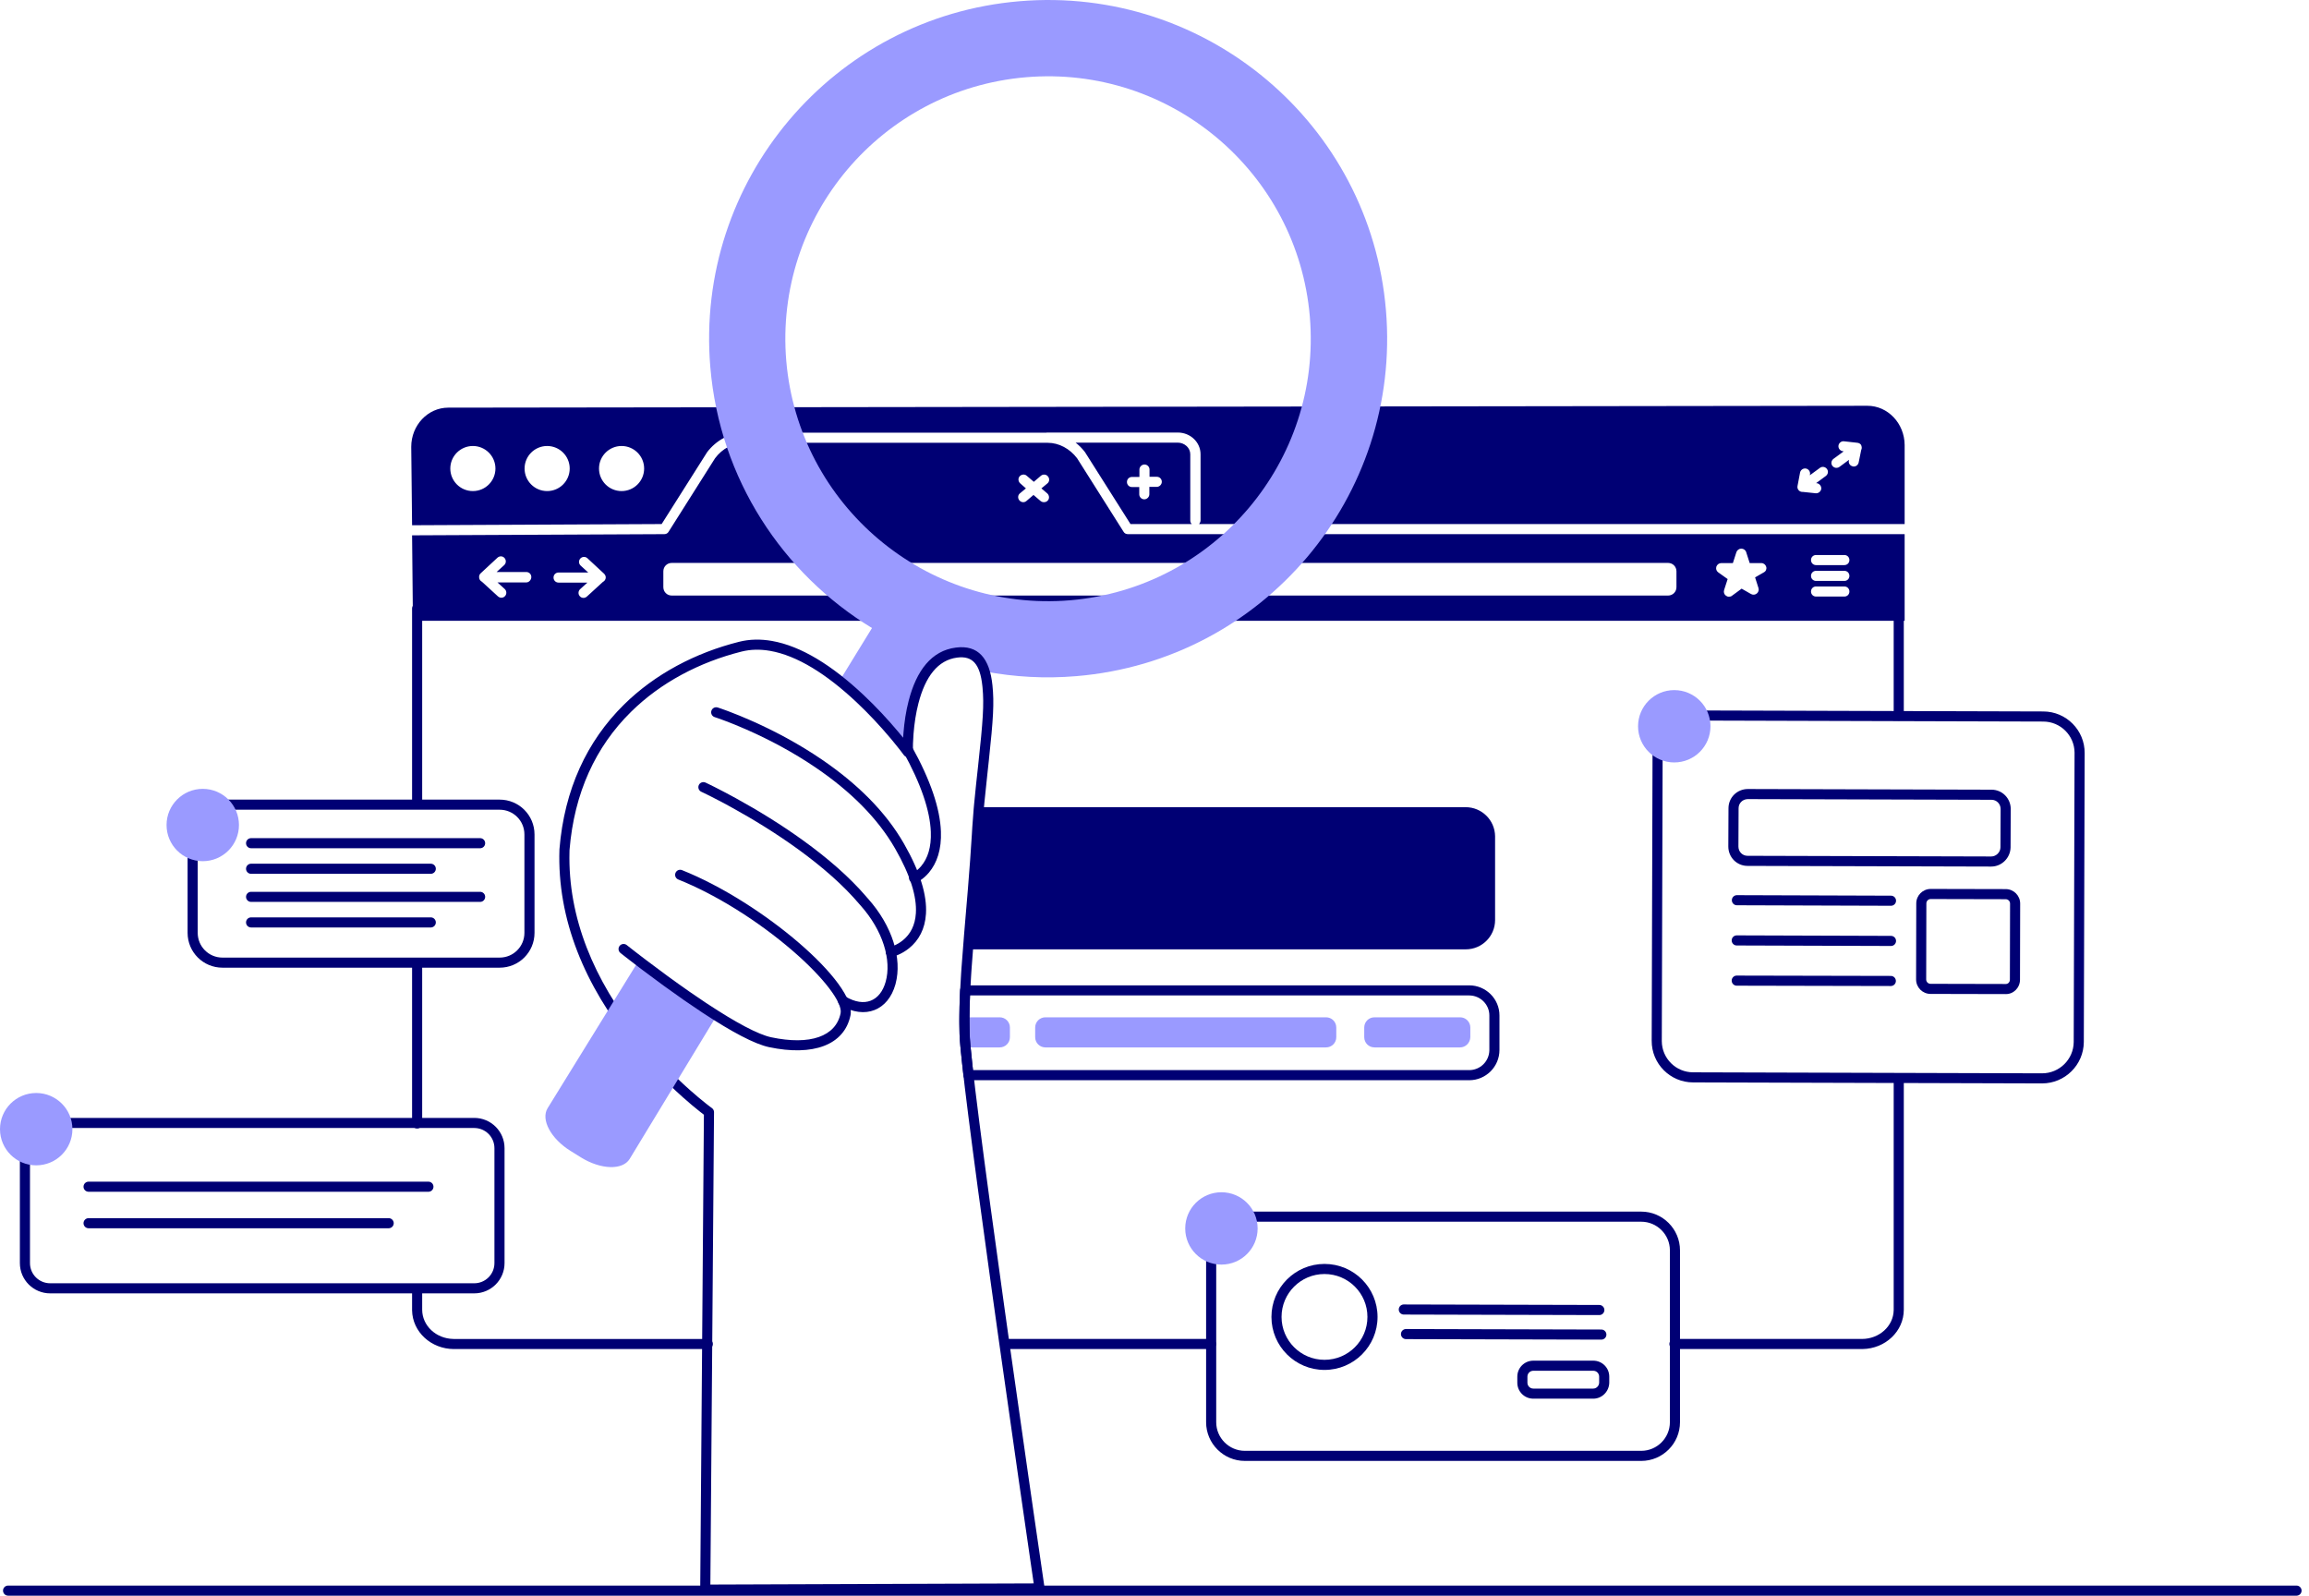 <svg width="246" height="170" viewBox="0 0 246 170" fill="none" xmlns="http://www.w3.org/2000/svg">
<path fill-rule="evenodd" clip-rule="evenodd" d="M53.233 85.19H23.701C21.646 85.19 19.987 86.847 19.987 88.9V99.385C19.987 101.439 21.646 103.095 23.701 103.095H53.233C55.289 103.095 56.947 101.439 56.947 99.385V88.9C56.947 86.847 55.289 85.19 53.233 85.19ZM23.701 86.266H53.233C54.694 86.266 55.871 87.441 55.871 88.9V99.385C55.871 100.844 54.694 102.02 53.233 102.02H23.701C22.24 102.02 21.064 100.844 21.064 99.385V88.9C21.064 87.441 22.24 86.266 23.701 86.266Z" fill="#000074"/>
<path fill-rule="evenodd" clip-rule="evenodd" d="M51.152 89.295C51.449 89.295 51.69 89.536 51.69 89.833C51.69 90.119 51.466 90.353 51.183 90.369L51.152 90.37H26.751C26.454 90.37 26.213 90.13 26.213 89.833C26.213 89.546 26.437 89.312 26.72 89.296L26.751 89.295H51.152Z" fill="#000074"/>
<path fill-rule="evenodd" clip-rule="evenodd" d="M45.895 92.019C46.192 92.019 46.433 92.259 46.433 92.556C46.433 92.843 46.209 93.077 45.926 93.093L45.895 93.094H26.751C26.454 93.094 26.213 92.853 26.213 92.556C26.213 92.27 26.437 92.036 26.72 92.019L26.751 92.019H45.895Z" fill="#000074"/>
<path fill-rule="evenodd" clip-rule="evenodd" d="M51.152 95.012C51.449 95.012 51.69 95.252 51.69 95.549C51.69 95.836 51.466 96.07 51.183 96.086L51.152 96.087H26.751C26.454 96.087 26.213 95.846 26.213 95.549C26.213 95.263 26.437 95.029 26.72 95.013L26.751 95.012H51.152Z" fill="#000074"/>
<path fill-rule="evenodd" clip-rule="evenodd" d="M45.895 97.735C46.192 97.735 46.433 97.976 46.433 98.273C46.433 98.559 46.209 98.793 45.926 98.81L45.895 98.811H26.751C26.454 98.811 26.213 98.57 26.213 98.273C26.213 97.987 26.437 97.753 26.72 97.736L26.751 97.735H45.895Z" fill="#000074"/>
<path fill-rule="evenodd" clip-rule="evenodd" d="M21.602 91.75C23.733 91.75 25.459 90.025 25.459 87.896C25.459 85.768 23.733 84.043 21.602 84.043C19.472 84.043 17.745 85.768 17.745 87.896C17.745 90.025 19.472 91.75 21.602 91.75Z" fill="#9A9AFF"/>
<path fill-rule="evenodd" clip-rule="evenodd" d="M106.502 111.589H102.644V108.381H106.502C107.112 108.381 107.596 108.865 107.596 109.474V110.496C107.596 111.105 107.112 111.589 106.502 111.589Z" fill="#9A9AFF"/>
<path fill-rule="evenodd" clip-rule="evenodd" d="M155.554 111.589H146.44C145.83 111.589 145.345 111.105 145.345 110.496V109.474C145.345 108.865 145.83 108.381 146.44 108.381H155.554C156.164 108.381 156.648 108.865 156.648 109.474V110.496C156.631 111.105 156.146 111.589 155.554 111.589Z" fill="#9A9AFF"/>
<path fill-rule="evenodd" clip-rule="evenodd" d="M141.272 111.589H111.382C110.772 111.589 110.287 111.105 110.287 110.496V109.474C110.287 108.865 110.772 108.381 111.382 108.381H141.272C141.882 108.381 142.367 108.865 142.367 109.474V110.496C142.367 111.105 141.882 111.589 141.272 111.589Z" fill="#9A9AFF"/>
<path fill-rule="evenodd" clip-rule="evenodd" d="M156.523 104.977H102.823C102.535 104.977 102.298 105.203 102.286 105.491L102.265 105.997C102.202 107.595 102.187 108.875 102.227 110.07L102.238 110.377C102.268 111.077 102.383 112.233 102.647 114.607C102.677 114.879 102.908 115.085 103.182 115.085H156.523C158.309 115.085 159.752 113.643 159.752 111.859V108.185C159.752 106.415 158.306 104.977 156.523 104.977ZM103.34 106.052L156.523 106.052C157.712 106.052 158.676 107.01 158.676 108.185V111.859L158.675 111.913C158.646 113.079 157.696 114.009 156.523 114.009H103.664L103.564 113.096C103.392 111.495 103.32 110.671 103.308 110.161C103.267 109.038 103.275 107.844 103.328 106.37L103.34 106.052Z" fill="#000074"/>
<path fill-rule="evenodd" clip-rule="evenodd" d="M44.441 102.091C44.728 102.091 44.962 102.315 44.978 102.597L44.979 102.629V119.691C44.979 119.988 44.738 120.229 44.441 120.229C44.154 120.229 43.92 120.005 43.904 119.723L43.903 119.691V102.629C43.903 102.332 44.144 102.091 44.441 102.091Z" fill="#000074"/>
<path fill-rule="evenodd" clip-rule="evenodd" d="M44.441 136.844C44.728 136.844 44.962 137.068 44.978 137.35L44.979 137.381V139.532C44.979 141.231 46.453 142.62 48.308 142.65L48.37 142.651H75.408C75.706 142.651 75.947 142.891 75.947 143.188C75.947 143.475 75.723 143.709 75.44 143.725L75.408 143.726H48.37C45.933 143.726 43.943 141.899 43.903 139.602L43.903 139.532V137.381C43.903 137.084 44.144 136.844 44.441 136.844Z" fill="#000074"/>
<path fill-rule="evenodd" clip-rule="evenodd" d="M129.018 142.65C129.316 142.65 129.557 142.891 129.557 143.188C129.557 143.474 129.333 143.708 129.05 143.725L129.018 143.726H107.201C106.904 143.726 106.663 143.485 106.663 143.188C106.663 142.902 106.887 142.668 107.17 142.651L107.201 142.65H129.018Z" fill="#000074"/>
<path fill-rule="evenodd" clip-rule="evenodd" d="M202.292 114.35C202.579 114.35 202.813 114.573 202.829 114.856L202.83 114.887V139.531C202.83 141.837 200.865 143.688 198.437 143.724L198.363 143.725H178.394C178.096 143.725 177.855 143.484 177.855 143.187C177.855 142.901 178.08 142.667 178.362 142.65L178.394 142.65H198.363C200.226 142.65 201.72 141.28 201.753 139.588L201.754 139.531V114.887C201.754 114.59 201.995 114.35 202.292 114.35Z" fill="#000074"/>
<path fill-rule="evenodd" clip-rule="evenodd" d="M202.292 64.292C202.578 64.292 202.813 64.516 202.829 64.798L202.83 64.83V76.228C202.83 76.525 202.589 76.766 202.292 76.766C202.005 76.766 201.771 76.542 201.754 76.26L201.753 76.228V65.367H44.979L44.979 85.566C44.979 85.853 44.755 86.087 44.473 86.103L44.441 86.104C44.154 86.104 43.92 85.88 43.904 85.598L43.903 85.566V64.83C43.903 64.543 44.127 64.309 44.41 64.293L44.441 64.292H202.292Z" fill="#000074"/>
<path fill-rule="evenodd" clip-rule="evenodd" d="M125.466 47.157H114.593C114.97 47.444 115.311 47.802 115.616 48.197C115.616 48.215 115.634 48.215 115.634 48.233L120.442 55.832H126.973C126.865 55.742 126.812 55.599 126.812 55.438V48.394C126.812 47.713 126.202 47.157 125.466 47.157ZM123.241 51.87H122.451V52.659C122.451 52.946 122.2 53.197 121.913 53.197C121.608 53.197 121.375 52.946 121.375 52.659V51.889H120.603C120.298 51.889 120.065 51.656 120.065 51.351C120.065 51.046 120.298 50.813 120.603 50.813H121.393V50.025C121.393 49.738 121.644 49.487 121.931 49.487C122.236 49.487 122.469 49.738 122.469 50.025V50.795H123.241C123.546 50.795 123.779 51.028 123.779 51.333C123.779 51.62 123.528 51.87 123.241 51.87Z" fill="#000074"/>
<path fill-rule="evenodd" clip-rule="evenodd" d="M198.955 43.232L47.761 43.43C45.572 43.43 43.813 45.312 43.813 47.606L43.903 55.958L70.493 55.832L75.301 48.233C75.301 48.215 75.319 48.215 75.319 48.197C76.306 46.889 77.795 46.1 79.32 46.1H111.454C111.507 46.082 111.543 46.082 111.597 46.082H125.484C126.83 46.082 127.906 47.122 127.906 48.394V55.438C127.906 55.599 127.834 55.725 127.745 55.832H202.92V56.907H120.155C119.976 56.907 119.796 56.818 119.707 56.657L114.755 48.824C113.983 47.803 112.817 47.175 111.633 47.175H79.302C78.118 47.175 76.952 47.785 76.18 48.824L71.228 56.657C71.139 56.818 70.959 56.907 70.78 56.907L43.903 57.033L43.993 66.138H202.92V47.408C202.902 45.096 201.126 43.232 198.955 43.232ZM50.38 52.319C49.052 52.319 47.975 51.243 47.975 49.917C47.975 48.591 49.052 47.516 50.38 47.516C51.707 47.516 52.784 48.591 52.784 49.917C52.784 51.243 51.707 52.319 50.38 52.319ZM58.292 52.319C56.965 52.319 55.888 51.243 55.888 49.917C55.888 48.591 56.965 47.516 58.292 47.516C59.62 47.516 60.696 48.591 60.696 49.917C60.696 51.243 59.62 52.319 58.292 52.319ZM66.222 52.319C64.895 52.319 63.818 51.243 63.818 49.917C63.818 48.591 64.895 47.516 66.222 47.516C67.55 47.516 68.626 48.591 68.626 49.917C68.626 51.243 67.55 52.319 66.222 52.319ZM194.505 50.724L193.482 51.477H193.554C193.841 51.513 194.056 51.782 194.039 52.068C194.003 52.337 193.769 52.552 193.5 52.552C193.482 52.552 193.464 52.552 193.446 52.552L192.101 52.409C192.083 52.409 192.065 52.409 192.029 52.409C191.868 52.409 191.706 52.337 191.599 52.194C191.509 52.068 191.473 51.925 191.509 51.764L191.778 50.348C191.832 50.061 192.119 49.864 192.406 49.918C192.693 49.971 192.89 50.258 192.836 50.545L192.819 50.635L193.895 49.846C194.128 49.667 194.469 49.721 194.649 49.971C194.828 50.222 194.756 50.545 194.505 50.724ZM198.291 47.946L198.022 49.272C197.968 49.523 197.753 49.702 197.502 49.702C197.466 49.702 197.43 49.702 197.394 49.684C197.107 49.63 196.909 49.344 196.981 49.057L196.999 48.985L195.976 49.738C195.887 49.81 195.761 49.846 195.654 49.846C195.492 49.846 195.331 49.774 195.223 49.63C195.043 49.397 195.097 49.057 195.349 48.878L196.425 48.089L196.335 48.071C196.048 48.035 195.833 47.767 195.869 47.48C195.905 47.193 196.174 46.978 196.461 47.014L197.896 47.175C198.04 47.193 198.183 47.265 198.273 47.39C198.363 47.569 198.381 47.784 198.291 47.946ZM108.691 51.494C108.475 51.297 108.439 50.957 108.637 50.742C108.834 50.527 109.175 50.491 109.39 50.688L110.144 51.333L110.897 50.688C111.131 50.491 111.472 50.527 111.651 50.76C111.848 50.993 111.812 51.333 111.579 51.512L110.951 52.032L111.579 52.57C111.794 52.767 111.83 53.108 111.633 53.323C111.525 53.448 111.382 53.502 111.22 53.502C111.095 53.502 110.969 53.466 110.862 53.376L110.108 52.731L109.354 53.376C109.247 53.466 109.139 53.502 109.014 53.502C108.852 53.502 108.709 53.43 108.601 53.305C108.404 53.072 108.439 52.731 108.673 52.552L109.301 52.032L108.691 51.494ZM56.068 62.051H52.999L53.771 62.75C53.986 62.947 54.004 63.288 53.807 63.503C53.699 63.629 53.556 63.682 53.412 63.682C53.286 63.682 53.161 63.629 53.053 63.539L51.349 61.98C51.169 61.89 51.044 61.711 51.044 61.496V61.478V61.46C51.044 61.316 51.098 61.173 51.223 61.066L52.999 59.417C53.215 59.219 53.556 59.219 53.753 59.453C53.95 59.668 53.932 60.008 53.717 60.205L52.91 60.94H56.068C56.373 60.94 56.606 61.173 56.606 61.478C56.606 61.782 56.355 62.051 56.068 62.051ZM64.536 61.514C64.536 61.729 64.41 61.908 64.231 61.998L62.526 63.557C62.419 63.647 62.293 63.7 62.168 63.7C62.024 63.7 61.88 63.647 61.773 63.521C61.575 63.306 61.593 62.965 61.809 62.768L62.58 62.069H59.512C59.207 62.069 58.974 61.836 58.974 61.532C58.974 61.227 59.207 60.994 59.512 60.994H62.67L61.863 60.259C61.647 60.062 61.629 59.721 61.827 59.506C62.024 59.291 62.365 59.273 62.58 59.471L64.356 61.119C64.464 61.227 64.536 61.37 64.536 61.514C64.536 61.496 64.536 61.478 64.536 61.514C64.536 61.496 64.536 61.496 64.536 61.514ZM178.609 62.553C178.609 63.055 178.214 63.449 177.712 63.449H71.569C71.066 63.449 70.672 63.055 70.672 62.553V60.868C70.672 60.367 71.066 59.972 71.569 59.972H177.712C178.214 59.972 178.609 60.367 178.609 60.868V62.553ZM187.92 60.976L186.987 61.514L187.346 62.643C187.418 62.858 187.346 63.091 187.167 63.234C186.987 63.378 186.754 63.395 186.557 63.288L185.552 62.715L184.529 63.467C184.44 63.539 184.332 63.575 184.206 63.575C184.081 63.575 183.991 63.539 183.884 63.467C183.686 63.324 183.614 63.091 183.686 62.858L184.063 61.693L183.058 60.976C182.861 60.833 182.789 60.6 182.861 60.367C182.933 60.151 183.148 59.99 183.381 59.99H184.619L184.996 58.825C185.068 58.61 185.283 58.449 185.516 58.449C185.749 58.449 185.965 58.592 186.037 58.825L186.413 59.99H187.651C187.903 59.99 188.1 60.151 188.172 60.385C188.243 60.617 188.136 60.868 187.92 60.976ZM196.497 63.556H193.483C193.178 63.556 192.944 63.323 192.944 63.019C192.944 62.714 193.178 62.481 193.483 62.481H196.497C196.802 62.481 197.035 62.714 197.035 63.019C197.035 63.323 196.802 63.556 196.497 63.556ZM196.497 61.89H193.483C193.178 61.89 192.944 61.657 192.944 61.353C192.944 61.048 193.178 60.815 193.483 60.815H196.497C196.802 60.815 197.035 61.048 197.035 61.353C197.035 61.657 196.802 61.89 196.497 61.89ZM196.497 60.205H193.483C193.178 60.205 192.944 59.972 192.944 59.667C192.944 59.363 193.178 59.13 193.483 59.13H196.497C196.802 59.13 197.035 59.363 197.035 59.667C197.035 59.972 196.802 60.205 196.497 60.205Z" fill="#000074"/>
<path fill-rule="evenodd" clip-rule="evenodd" d="M156.146 85.996H104.295C104.223 86.767 104.169 87.555 104.115 88.308C103.828 93.165 103.415 97.377 103.128 101.141H156.164C157.886 101.141 159.286 99.743 159.286 98.022V89.097C159.268 87.376 157.868 85.996 156.146 85.996Z" fill="#000074"/>
<path fill-rule="evenodd" clip-rule="evenodd" d="M174.86 129.083H132.625C130.354 129.083 128.499 130.937 128.499 133.205V151.522C128.499 153.791 130.354 155.644 132.625 155.644H174.86C177.131 155.644 178.986 153.791 178.986 151.522V133.205C178.986 130.937 177.131 129.083 174.86 129.083ZM132.625 130.159H174.86C176.536 130.159 177.91 131.531 177.91 133.205V151.522C177.91 153.197 176.536 154.569 174.86 154.569H132.625C130.949 154.569 129.575 153.197 129.575 151.522V133.205C129.575 131.531 130.949 130.159 132.625 130.159Z" fill="#000074"/>
<path fill-rule="evenodd" clip-rule="evenodd" d="M141.111 134.657C137.99 134.657 135.459 137.185 135.459 140.303C135.459 143.421 137.99 145.949 141.111 145.949C144.232 145.949 146.763 143.421 146.763 140.303C146.763 137.185 144.232 134.657 141.111 134.657ZM141.111 135.732C143.638 135.732 145.686 137.779 145.686 140.303C145.686 142.827 143.638 144.873 141.111 144.873C138.585 144.873 136.536 142.827 136.536 140.303C136.536 137.779 138.585 135.732 141.111 135.732Z" fill="#000074"/>
<path fill-rule="evenodd" clip-rule="evenodd" d="M169.746 144.963H163.359C162.416 144.963 161.654 145.723 161.654 146.666V147.311C161.654 148.253 162.416 149.013 163.359 149.013H169.746C170.669 149.013 171.424 148.259 171.45 147.326L171.45 146.666C171.45 145.723 170.689 144.963 169.746 144.963ZM163.359 146.038H169.746C170.095 146.038 170.374 146.317 170.374 146.665V147.311C170.364 147.653 170.079 147.938 169.746 147.938H163.359C163.01 147.938 162.731 147.659 162.731 147.311V146.665C162.731 146.317 163.01 146.038 163.359 146.038Z" fill="#000074"/>
<path fill-rule="evenodd" clip-rule="evenodd" d="M130.131 134.728C132.261 134.728 133.988 133.003 133.988 130.875C133.988 128.747 132.261 127.021 130.131 127.021C128 127.021 126.273 128.747 126.273 130.875C126.273 133.003 128 134.728 130.131 134.728Z" fill="#9A9AFF"/>
<path fill-rule="evenodd" clip-rule="evenodd" d="M149.564 138.976L170.394 139.029C170.691 139.03 170.931 139.271 170.931 139.568C170.93 139.855 170.705 140.088 170.423 140.104L170.391 140.105L149.561 140.051C149.264 140.05 149.023 139.809 149.024 139.512C149.025 139.226 149.249 138.992 149.532 138.976L149.564 138.976Z" fill="#000074"/>
<path fill-rule="evenodd" clip-rule="evenodd" d="M149.796 141.593L170.609 141.647C170.906 141.647 171.146 141.889 171.146 142.186C171.145 142.472 170.92 142.705 170.638 142.721L170.606 142.722L149.794 142.668C149.496 142.667 149.256 142.426 149.257 142.129C149.258 141.843 149.482 141.609 149.765 141.594L149.796 141.593Z" fill="#000074"/>
<path fill-rule="evenodd" clip-rule="evenodd" d="M217.685 75.798L180.515 75.691C178.062 75.67 176.061 77.651 176.061 80.1L175.971 110.871C175.951 113.318 177.933 115.318 180.385 115.318L217.558 115.425C220.003 115.425 221.989 113.454 222.009 111.021L222.099 80.245C222.119 77.798 220.137 75.798 217.685 75.798ZM180.445 76.766L217.684 76.874C219.518 76.874 221.005 78.353 221.023 80.179L220.933 111.015C220.917 112.856 219.412 114.35 217.56 114.35L180.386 114.243C178.552 114.243 177.065 112.763 177.047 110.938L177.137 80.102C177.137 78.269 178.618 76.783 180.445 76.766Z" fill="#000074"/>
<path fill-rule="evenodd" clip-rule="evenodd" d="M213.685 94.724L205.701 94.706C204.847 94.706 204.158 95.395 204.158 96.247L204.14 104.347C204.14 105.201 204.829 105.89 205.683 105.89L213.665 105.908C214.513 105.935 215.21 105.24 215.21 104.366L215.228 96.266C215.228 95.413 214.538 94.724 213.685 94.724ZM205.699 95.782L213.683 95.8C213.943 95.8 214.151 96.007 214.151 96.266L214.133 104.366C214.133 104.63 213.947 104.826 213.712 104.833L205.684 104.815C205.424 104.815 205.216 104.608 205.216 104.349L205.234 96.249C205.234 95.989 205.442 95.782 205.699 95.782Z" fill="#000074"/>
<path fill-rule="evenodd" clip-rule="evenodd" d="M212.178 84.132L186.217 84.061C185.074 84.061 184.153 84.966 184.153 86.104L184.135 90.188C184.135 91.331 185.041 92.251 186.18 92.251L212.14 92.323C213.259 92.323 214.18 91.409 214.205 90.291L214.223 86.196C214.223 85.052 213.317 84.132 212.178 84.132ZM186.176 85.137L186.216 85.136L212.176 85.208C212.718 85.208 213.146 85.643 213.146 86.194L213.128 90.278C213.117 90.805 212.67 91.248 212.142 91.248L186.182 91.176C185.639 91.176 185.211 90.741 185.211 90.191L185.229 86.106C185.229 85.577 185.644 85.157 186.176 85.137Z" fill="#000074"/>
<path fill-rule="evenodd" clip-rule="evenodd" d="M185.033 103.938L201.449 103.973C201.746 103.974 201.987 104.215 201.986 104.512C201.986 104.799 201.761 105.032 201.478 105.048L201.447 105.049L185.03 105.013C184.733 105.012 184.493 104.771 184.493 104.474C184.494 104.188 184.718 103.954 185.001 103.938L185.033 103.938Z" fill="#000074"/>
<path fill-rule="evenodd" clip-rule="evenodd" d="M185.033 99.653L201.468 99.707C201.765 99.708 202.005 99.95 202.004 100.247C202.003 100.533 201.778 100.766 201.496 100.782L201.464 100.782L185.03 100.729C184.732 100.728 184.492 100.486 184.493 100.189C184.494 99.903 184.719 99.67 185.002 99.654L185.033 99.653Z" fill="#000074"/>
<path fill-rule="evenodd" clip-rule="evenodd" d="M185.051 95.37L201.467 95.424C201.765 95.425 202.005 95.666 202.004 95.963C202.003 96.25 201.778 96.483 201.495 96.498L201.464 96.499L185.047 96.445C184.75 96.445 184.51 96.203 184.511 95.906C184.512 95.62 184.737 95.386 185.019 95.371L185.051 95.37Z" fill="#000074"/>
<path fill-rule="evenodd" clip-rule="evenodd" d="M178.376 81.229C180.506 81.229 182.233 79.504 182.233 77.376C182.233 75.248 180.506 73.522 178.376 73.522C176.245 73.522 174.518 75.248 174.518 77.376C174.518 79.504 176.245 81.229 178.376 81.229Z" fill="#9A9AFF"/>
<path fill-rule="evenodd" clip-rule="evenodd" d="M50.524 119.1H5.347C3.561 119.1 2.118 120.541 2.118 122.326V134.567C2.118 136.351 3.561 137.793 5.347 137.793H50.524C52.311 137.793 53.754 136.351 53.754 134.567V122.326C53.754 120.541 52.311 119.1 50.524 119.1ZM5.347 120.175H50.524C51.716 120.175 52.677 121.135 52.677 122.326V134.567C52.677 135.758 51.716 136.718 50.524 136.718H5.347C4.155 136.718 3.194 135.758 3.194 134.567V122.326C3.194 121.135 4.155 120.175 5.347 120.175Z" fill="#000074"/>
<path fill-rule="evenodd" clip-rule="evenodd" d="M45.644 125.893C45.941 125.893 46.182 126.133 46.182 126.43C46.182 126.717 45.958 126.951 45.676 126.967L45.644 126.968H9.438C9.14 126.968 8.899 126.727 8.899 126.43C8.899 126.144 9.123 125.91 9.406 125.893L9.438 125.893H45.644Z" fill="#000074"/>
<path fill-rule="evenodd" clip-rule="evenodd" d="M41.41 129.781C41.707 129.781 41.948 130.022 41.948 130.319C41.948 130.605 41.724 130.839 41.441 130.856L41.41 130.857H9.438C9.14 130.857 8.899 130.616 8.899 130.319C8.899 130.033 9.123 129.799 9.406 129.782L9.438 129.781H41.41Z" fill="#000074"/>
<path fill-rule="evenodd" clip-rule="evenodd" d="M3.857 124.153C5.988 124.153 7.715 122.428 7.715 120.3C7.715 118.172 5.988 116.446 3.857 116.446C1.727 116.446 0 118.172 0 120.3C0 122.428 1.727 124.153 3.857 124.153Z" fill="#9A9AFF"/>
<path fill-rule="evenodd" clip-rule="evenodd" d="M147.659 33.053C145.991 13.194 128.516 -1.538 108.636 0.129C88.757 1.795 74.009 19.252 75.677 39.111C76.682 51.047 83.392 61.12 92.901 66.909L89.457 72.518C92.184 74.687 94.445 77.25 95.683 78.773L96.723 79.795C96.723 78.11 97.01 70.153 101.908 69.507C103.559 69.292 104.456 70.081 104.905 71.533C108.062 72.124 111.328 72.321 114.683 72.034C134.58 70.368 149.328 52.911 147.659 33.053ZM114.018 63.952C98.624 65.242 85.079 53.825 83.769 38.448C82.477 23.07 93.906 9.538 109.3 8.23C124.694 6.922 138.24 18.356 139.549 33.734C140.841 49.13 129.412 62.643 114.018 63.952Z" fill="#9A9AFF"/>
<path fill-rule="evenodd" clip-rule="evenodd" d="M78.74 68.376C74.089 69.545 69.783 71.805 66.463 75.082C62.531 78.962 60.125 84.101 59.604 90.469L59.602 90.494C59.35 97.992 62.319 104.995 67.411 111.3C69.116 113.411 70.942 115.291 72.769 116.916C73.409 117.486 74.003 117.983 74.538 118.406L74.608 118.461C74.722 118.551 74.828 118.633 74.925 118.707L74.994 118.759L74.601 169.35C74.599 169.65 74.842 169.893 75.141 169.892L110.755 169.767C111.072 169.766 111.317 169.493 111.29 169.182L111.27 169.043L110.155 161.372L109.571 157.321C108.831 152.182 108.098 147.039 107.403 142.095L107.022 139.381C104.758 123.2 103.381 112.551 103.308 110.175C103.251 108.356 103.306 106.356 103.467 103.855L103.516 103.124C103.574 102.281 103.644 101.377 103.733 100.282L104.134 95.515C104.346 92.953 104.501 90.875 104.628 88.766L104.653 88.357C104.696 87.621 104.755 86.848 104.83 86.008L104.882 85.454C104.961 84.626 105.051 83.773 105.189 82.519L105.345 81.077C105.834 76.519 105.926 74.886 105.737 73.027C105.444 70.142 104.221 68.681 101.839 68.992C99.243 69.322 97.639 71.434 96.806 74.668C96.522 75.766 96.345 76.935 96.253 78.117L96.244 78.233L96.228 78.459L96.22 78.595L96.191 78.56C96.04 78.374 95.882 78.182 95.716 77.985C94.577 76.629 93.317 75.274 91.967 74.007C88.656 70.9 85.361 68.829 82.233 68.283C81.022 68.072 79.854 68.096 78.74 68.376ZM82.047 69.342C84.924 69.844 88.058 71.814 91.23 74.791C92.546 76.026 93.778 77.351 94.891 78.676L95.082 78.905C95.332 79.206 95.562 79.492 95.772 79.759L95.925 79.955C96.015 80.07 96.094 80.174 96.163 80.266L96.288 80.433C96.593 80.853 97.251 80.639 97.261 80.132L97.26 80.037C97.252 79.574 97.268 78.941 97.326 78.201C97.414 77.077 97.582 75.968 97.848 74.936C98.584 72.081 99.921 70.32 101.976 70.058C103.622 69.843 104.41 70.76 104.658 73.057L104.678 73.251C104.848 75.043 104.734 76.749 104.207 81.592L103.991 83.576C103.904 84.391 103.839 85.035 103.778 85.698L103.739 86.123C103.678 86.823 103.628 87.478 103.589 88.107L103.541 88.905C103.429 90.733 103.296 92.55 103.121 94.698L102.711 99.577C102.592 101.015 102.505 102.131 102.434 103.166L102.392 103.788C102.23 106.319 102.174 108.351 102.231 110.208C102.302 112.499 103.519 122.018 105.556 136.664L106.158 140.978L106.447 143.028C107.109 147.732 107.804 152.604 108.505 157.474L109.744 166.039L110.131 168.693L75.682 168.815L76.072 118.494C76.074 118.319 75.99 118.155 75.847 118.053L75.684 117.932L75.52 117.808C75.443 117.749 75.361 117.684 75.273 117.615L75.206 117.563C74.687 117.153 74.109 116.669 73.485 116.114C71.7 114.525 69.915 112.688 68.249 110.625L68.101 110.441C63.297 104.43 60.495 97.799 60.672 90.746L60.678 90.544L60.677 90.556C61.177 84.445 63.47 79.547 67.22 75.847C70.394 72.714 74.529 70.544 79.002 69.419C79.964 69.177 80.98 69.156 82.047 69.342Z" fill="#000074"/>
<path fill-rule="evenodd" clip-rule="evenodd" d="M58.346 118.06C57.592 119.279 58.687 121.322 60.804 122.63L61.898 123.311C64.015 124.619 66.33 124.691 67.084 123.472L76.234 108.399L68.106 102.252L58.346 118.06Z" fill="#9A9AFF"/>
<path fill-rule="evenodd" clip-rule="evenodd" d="M71.966 93.002C72.076 92.727 72.389 92.592 72.665 92.703C81.261 96.137 91.306 104.785 90.612 108.168C89.957 111.356 86.61 112.549 81.933 111.561C80.374 111.225 77.969 109.941 74.899 107.925L74.775 107.843C74.158 107.436 73.521 107.004 72.868 106.551C71.418 105.543 69.947 104.47 68.519 103.392L68.13 103.097C67.769 102.823 67.428 102.561 67.111 102.316L66.587 101.909L66.101 101.526C65.869 101.341 65.831 101.003 66.016 100.77C66.195 100.547 66.515 100.504 66.746 100.665L66.795 100.703L67.251 101.062L67.77 101.465C68.085 101.709 68.423 101.969 68.782 102.241C70.32 103.41 71.915 104.578 73.483 105.668C74.048 106.061 74.601 106.437 75.138 106.794L75.368 106.945C78.385 108.935 80.756 110.207 82.158 110.509C86.324 111.39 89.051 110.417 89.557 107.952C89.786 106.836 87.77 104.154 84.409 101.26C80.806 98.158 76.307 95.316 72.266 93.701C71.99 93.591 71.855 93.278 71.966 93.002Z" fill="#000074"/>
<path fill-rule="evenodd" clip-rule="evenodd" d="M74.453 83.637C74.574 83.378 74.875 83.26 75.138 83.364L75.176 83.38L75.406 83.49L75.715 83.64C75.825 83.694 75.942 83.752 76.067 83.814L76.355 83.96C76.988 84.281 77.68 84.646 78.417 85.051C80.847 86.387 83.277 87.889 85.548 89.527C88.239 91.467 90.524 93.469 92.278 95.511L92.39 95.643L92.465 95.726C95.095 98.667 96.124 102.14 95.417 104.805L95.395 104.887C94.628 107.62 92.196 108.663 89.542 107.107C89.286 106.957 89.2 106.628 89.351 106.372C89.501 106.115 89.831 106.03 90.087 106.18C92.122 107.373 93.779 106.662 94.358 104.597C95.003 102.299 94.088 99.157 91.666 96.446L91.575 96.345C89.869 94.329 87.604 92.336 84.918 90.399C82.686 88.789 80.292 87.309 77.898 85.993L77.566 85.812C76.909 85.454 76.291 85.132 75.725 84.846L75.407 84.687C75.292 84.63 75.184 84.577 75.084 84.528L74.714 84.352C74.445 84.227 74.328 83.907 74.453 83.637Z" fill="#000074"/>
<path fill-rule="evenodd" clip-rule="evenodd" d="M75.792 75.725C75.879 75.452 76.164 75.297 76.438 75.367L76.488 75.382L76.683 75.448L76.884 75.517C77.049 75.575 77.232 75.641 77.432 75.714L77.739 75.83C78.415 76.086 79.152 76.387 79.938 76.732C82.529 77.87 85.12 79.259 87.542 80.909C91.339 83.496 94.36 86.481 96.311 89.888C98.041 92.91 98.774 95.379 98.652 97.358C98.552 98.975 97.891 100.185 96.857 101.021C96.463 101.34 96.041 101.581 95.62 101.756C95.362 101.863 95.156 101.925 95.025 101.954C94.735 102.017 94.448 101.833 94.385 101.543C94.323 101.263 94.492 100.987 94.765 100.911L94.836 100.893C94.852 100.888 94.87 100.883 94.893 100.876C94.986 100.848 95.092 100.81 95.207 100.763C95.538 100.625 95.871 100.435 96.18 100.185C96.986 99.533 97.497 98.598 97.577 97.292C97.685 95.548 97.011 93.276 95.376 90.422C93.516 87.173 90.609 84.299 86.935 81.797C84.573 80.188 82.039 78.83 79.505 77.716C78.677 77.353 77.905 77.04 77.206 76.778L77.058 76.723C76.832 76.639 76.629 76.567 76.451 76.505L76.263 76.441L76.142 76.401C75.858 76.311 75.702 76.008 75.792 75.725Z" fill="#000074"/>
<path fill-rule="evenodd" clip-rule="evenodd" d="M96.407 79.308C96.667 79.164 96.995 79.257 97.139 79.517C99.17 83.171 100.15 86.164 100.245 88.57C100.32 90.487 99.832 91.94 98.962 92.971C98.672 93.314 98.361 93.584 98.046 93.791C97.85 93.92 97.69 94.001 97.584 94.043C97.307 94.152 96.995 94.016 96.886 93.74C96.781 93.474 96.903 93.174 97.16 93.055L97.213 93.032C97.261 93.01 97.345 92.965 97.454 92.893C97.685 92.741 97.919 92.538 98.139 92.278C98.835 91.454 99.234 90.264 99.169 88.612C99.082 86.393 98.153 83.557 96.198 80.039C96.054 79.779 96.147 79.452 96.407 79.308Z" fill="#000074"/>
<path fill-rule="evenodd" clip-rule="evenodd" d="M244.671 168.925C244.968 168.925 245.209 169.166 245.209 169.462C245.209 169.749 244.985 169.983 244.702 169.999L244.671 170H0.861C0.564 170 0.323 169.759 0.323 169.462C0.323 169.176 0.547 168.942 0.83 168.926L0.861 168.925H244.671Z" fill="#000074"/>
</svg>
